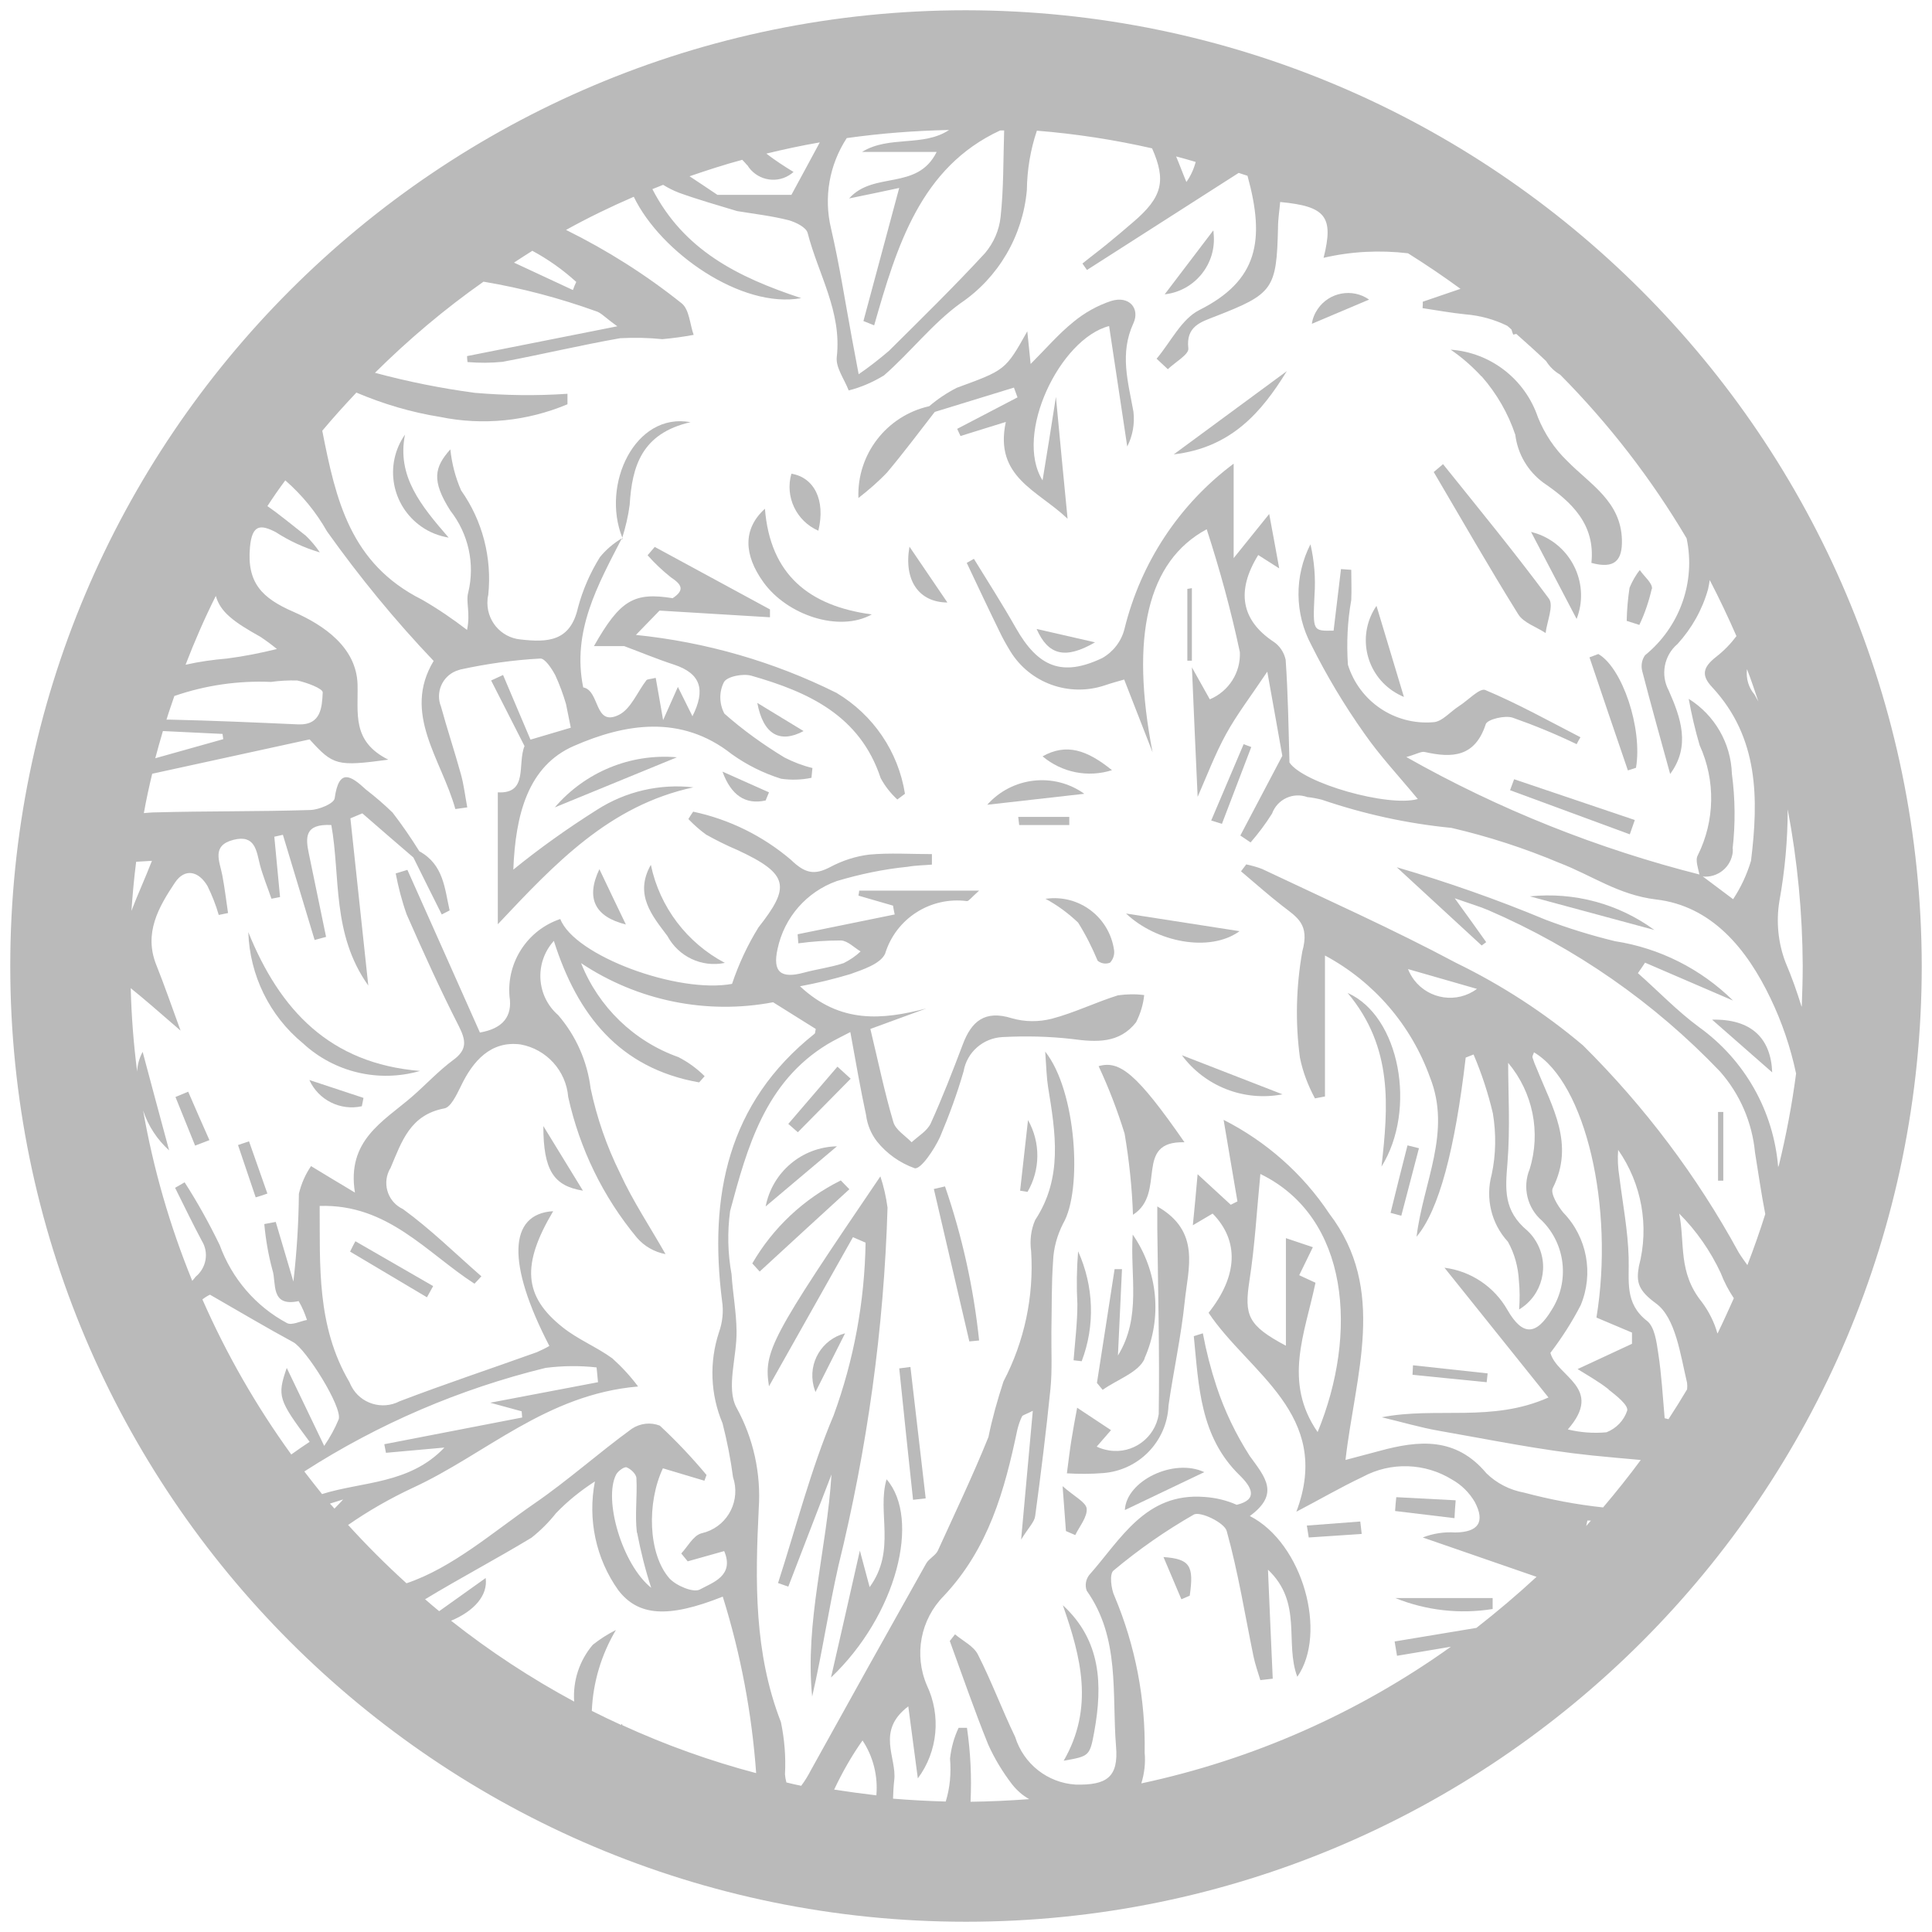 <?xml version="1.0" encoding="UTF-8"?>
<svg id="Layer_1" data-name="Layer 1" xmlns="http://www.w3.org/2000/svg" viewBox="0 0 81 81">
  <defs>
    <style>
      .cls-1 {
        fill: #bababa;
        stroke-width: 0px;
      }
    </style>
  </defs>
  <path id="Path_13830" data-name="Path 13830" class="cls-1" d="m40.5.43C18.37.43.43,18.37.43,40.5s17.94,40.07,40.07,40.07,40.07-17.94,40.07-40.07C80.54,18.38,62.62.46,40.5.43m35.03,41.77c-.19-.62-.41-1.24-.67-1.85-.31-.81-.4-1.7-.26-2.56.23-1.27.35-2.56.35-3.86.41,2.16.62,4.36.63,6.56,0,.57-.02,1.13-.04,1.7m-.99,6.74c-.19-2.35-1.4-4.49-3.32-5.87-.91-.67-1.71-1.51-2.56-2.26.1-.14.2-.29.3-.44l3.69,1.59c-1.35-1.33-3.08-2.2-4.95-2.49-.99-.24-1.96-.54-2.91-.9-2.04-.85-4.12-1.58-6.24-2.2l3.56,3.28.19-.14c-.37-.52-.74-1.04-1.32-1.84.68.24,1.06.35,1.41.5,3.66,1.58,6.96,3.88,9.71,6.76.84.95,1.35,2.14,1.47,3.4.14.85.26,1.72.43,2.58-.23.73-.48,1.44-.75,2.14-.13-.18-.26-.36-.37-.54-1.74-3.19-3.94-6.11-6.52-8.67-1.62-1.37-3.41-2.53-5.32-3.46-2.66-1.42-5.42-2.65-8.14-3.94-.21-.08-.43-.14-.66-.19l-.22.29c.57.48,1.13.98,1.72,1.44.63.49,1.17.77.85,1.92-.26,1.47-.3,2.97-.1,4.45.12.6.34,1.17.63,1.71l.42-.08v-5.91c2.05,1.1,3.61,2.91,4.4,5.1.92,2.31-.28,4.39-.56,6.69.94-1.11,1.61-3.66,2.06-7.51l.33-.13c.34.8.61,1.62.81,2.47.14.85.13,1.72-.05,2.56-.27.99-.02,2.06.68,2.82.28.5.43,1.06.46,1.63.04.4.04.81.01,1.21.98-.59,1.3-1.86.71-2.85-.1-.17-.22-.32-.36-.45-1.01-.84-.93-1.73-.84-2.83.12-1.48.03-2.97.03-4.21,1.04,1.24,1.38,2.92.9,4.46-.31.76-.1,1.63.52,2.16.99.99,1.16,2.54.41,3.73-.65,1.08-1.22,1.12-1.86.01-.55-.97-1.53-1.63-2.64-1.77l4.36,5.44c-2.37,1.06-4.71.38-6.99.83.81.19,1.61.43,2.42.57,2.12.37,4.25.81,6.39,1.03.68.07,1.37.13,2.05.19-.5.68-1.03,1.34-1.58,1.99-1.12-.12-2.22-.33-3.31-.62-.6-.11-1.15-.39-1.58-.81-1.28-1.53-2.83-1.39-4.48-.94-.42.11-.84.22-1.43.38.41-3.59,1.76-7.13-.68-10.33-1.11-1.67-2.64-3.02-4.43-3.93.21,1.27.4,2.34.58,3.42l-.28.14-1.39-1.28c-.07.79-.12,1.35-.2,2.14l.83-.49c1.11,1.13,1.07,2.6-.17,4.16,1.68,2.52,5.22,4.26,3.68,8.34.96-.5,1.85-1.02,2.78-1.46,1.18-.64,2.62-.59,3.76.12.39.22.71.54.94.93.45.85.14,1.27-.82,1.28-.46-.03-.93.04-1.36.21l4.77,1.65c-.81.75-1.65,1.46-2.52,2.14l-3.43.57.1.6,2.26-.38c-3.89,2.78-8.3,4.73-12.98,5.73.13-.42.18-.86.14-1.29.04-2.25-.39-4.48-1.26-6.55-.15-.31-.22-.94-.05-1.08,1.05-.88,2.18-1.67,3.37-2.35.27-.15,1.29.34,1.38.69.48,1.72.76,3.49,1.12,5.24.07.34.19.68.29,1.01l.52-.06c-.06-1.41-.13-2.83-.2-4.57,1.47,1.39.69,3.06,1.23,4.49,1.27-1.82.24-5.6-1.99-6.74,1.27-.93.64-1.63,0-2.51-.59-.92-1.06-1.9-1.4-2.93-.24-.73-.43-1.47-.57-2.22l-.38.12c.21,2.08.25,4.21,1.93,5.84.49.48.79,1.01-.13,1.23-.43-.19-.89-.3-1.36-.33-2.47-.19-3.5,1.78-4.83,3.28-.14.19-.18.43-.1.65,1.41,1.99,1.05,4.32,1.23,6.53.11,1.29-.39,1.63-1.69,1.6-1.18-.07-2.19-.87-2.54-2-.55-1.14-.99-2.33-1.56-3.45-.18-.36-.63-.57-.96-.85l-.22.28c.53,1.45,1.03,2.91,1.61,4.34.27.6.61,1.16,1.01,1.68.2.25.44.46.71.61-.81.06-1.63.1-2.46.11.05-1.04,0-2.07-.15-3.1h-.35c-.19.4-.31.83-.36,1.29.05.61,0,1.22-.18,1.8-.74-.02-1.48-.06-2.21-.12.01-.26.02-.52.05-.77.12-.95-.78-2.06.59-3.1.14,1.05.25,1.87.4,3.02.84-1.13.98-2.63.38-3.9-.55-1.28-.27-2.76.71-3.75,1.88-2,2.55-4.43,3.08-6.96.05-.2.11-.39.2-.57.03-.05.13-.07.45-.23-.16,1.77-.31,3.4-.49,5.4.32-.52.56-.74.59-.99.24-1.78.46-3.55.64-5.33.08-.8.03-1.62.04-2.43.02-.98,0-1.96.07-2.92.02-.55.17-1.09.42-1.58.82-1.4.56-5.57-.75-7.21.05.7.06,1.1.12,1.48.31,1.91.63,3.8-.54,5.58-.18.41-.23.86-.17,1.31.12,1.89-.28,3.78-1.16,5.46-.25.77-.47,1.54-.63,2.33-.65,1.61-1.4,3.18-2.12,4.76-.1.21-.37.33-.49.54-1.62,2.88-3.23,5.77-4.83,8.66-.12.23-.25.45-.41.66-.21-.04-.41-.09-.62-.14-.03-.11-.05-.22-.06-.34.04-.74-.02-1.47-.17-2.19-1.13-2.91-1.08-5.9-.93-8.95.1-1.47-.22-2.94-.93-4.23-.45-.83.02-2.13,0-3.22-.01-.8-.16-1.59-.21-2.38-.16-.87-.18-1.77-.06-2.65.72-2.68,1.47-5.4,4.08-6.99.3-.18.62-.33.96-.51.23,1.25.42,2.37.66,3.48.05.4.21.79.46,1.11.41.51.96.9,1.58,1.12.26.05.82-.79,1.06-1.31.38-.9.72-1.82.99-2.76.14-.8.82-1.39,1.63-1.43.97-.05,1.94-.03,2.91.08,1.03.14,1.99.19,2.69-.7.18-.36.3-.74.34-1.14-.37-.05-.74-.04-1.1.01-.93.29-1.82.73-2.77.98-.55.14-1.13.14-1.68-.02-1.13-.35-1.69.12-2.06,1.11-.42,1.11-.85,2.22-1.34,3.3-.15.32-.52.53-.8.79-.27-.28-.68-.52-.77-.86-.37-1.25-.63-2.52-.96-3.89.8-.29,1.57-.58,2.35-.86-1.85.48-3.61.65-5.3-.93.71-.13,1.41-.3,2.11-.51.53-.19,1.27-.43,1.46-.86.45-1.47,1.9-2.4,3.43-2.2.08,0,.17-.14.51-.44h-5.03c0,.07-.02.14-.03.21l1.45.42c.02.12.04.25.07.37l-4.07.83c.01.13.02.26.03.38.59-.08,1.18-.12,1.78-.12.29.01.56.3.83.46-.21.2-.45.36-.71.49-.54.18-1.12.25-1.67.4-.96.26-1.32-.02-1.1-1,.28-1.32,1.22-2.39,2.48-2.84.97-.29,1.97-.5,2.98-.6.33-.06.67-.06,1.01-.09v-.44c-.88,0-1.76-.06-2.63.02-.57.07-1.12.25-1.63.52-.68.36-1.07.26-1.66-.31-1.18-1-2.58-1.69-4.09-2.01-.07.1-.14.21-.2.31.23.24.48.46.74.65.43.24.87.46,1.32.65,2.18,1.01,2.21,1.55.88,3.24-.46.74-.83,1.54-1.11,2.37-2.27.42-6.61-1.18-7.2-2.72-1.37.46-2.25,1.8-2.13,3.24q.2,1.27-1.24,1.52c-1.01-2.27-2.02-4.54-3.04-6.82l-.49.15c.11.58.26,1.16.46,1.72.69,1.57,1.4,3.14,2.18,4.67.31.61.37,1-.24,1.44-.62.46-1.15,1.04-1.74,1.55-1.2,1.03-2.72,1.82-2.37,4-.46-.28-.65-.39-.85-.51-.33-.2-.66-.4-.99-.6-.24.35-.41.74-.51,1.16-.01,1.23-.09,2.46-.23,3.68-.25-.83-.49-1.67-.74-2.5-.16.03-.32.06-.48.09.06.65.17,1.29.34,1.92.18.53-.11,1.57,1.1,1.31.15.25.26.52.35.79-.28.05-.64.24-.84.13-1.31-.7-2.31-1.87-2.82-3.27-.44-.91-.93-1.79-1.47-2.63l-.4.23c.37.74.73,1.49,1.12,2.22.31.5.19,1.14-.26,1.51-.05.06-.09.12-.14.17-.94-2.3-1.63-4.69-2.06-7.14.21.64.59,1.22,1.09,1.67-.38-1.4-.72-2.67-1.11-4.13-.14.26-.22.54-.23.83-.15-1.16-.24-2.33-.27-3.5.5.4,1.17.98,2.09,1.78-.38-1.04-.68-1.91-1.02-2.76-.53-1.33.1-2.42.78-3.44.42-.63,1-.49,1.37.14.19.39.35.79.47,1.21l.39-.08c-.08-.53-.14-1.06-.24-1.58-.11-.59-.47-1.25.47-1.49.91-.23.96.46,1.11,1.06.13.48.32.94.48,1.41l.36-.07-.24-2.53.36-.08c.44,1.47.89,2.94,1.33,4.41l.48-.13c-.24-1.16-.48-2.32-.72-3.48-.14-.67-.2-1.27.94-1.21.39,2.16.01,4.57,1.55,6.73-.27-2.5-.51-4.75-.75-7.01l.5-.21c.71.62,1.43,1.24,2.14,1.85.4.8.79,1.6,1.19,2.39l.33-.17c-.21-.92-.25-1.92-1.27-2.48-.35-.56-.72-1.1-1.12-1.62-.35-.34-.72-.66-1.11-.96-.64-.59-1.14-.93-1.32.36-.03.22-.66.48-1.02.49-2.17.07-4.34.04-6.51.1-.16,0-.31.02-.47.03.1-.56.22-1.11.35-1.65l6.6-1.44c.99,1.09,1.14,1.14,3.3.85-1.54-.77-1.26-1.93-1.29-3.16-.05-1.55-1.41-2.48-2.69-3.04-1.31-.57-1.96-1.21-1.82-2.72.09-.96.46-.94,1.08-.62.57.37,1.2.66,1.85.85-.17-.25-.37-.49-.59-.7-.54-.42-1.06-.86-1.61-1.24.24-.37.49-.73.75-1.08.7.61,1.29,1.33,1.75,2.14,1.36,1.91,2.85,3.73,4.47,5.43-1.33,2.21.33,4.12.91,6.21l.5-.07c-.09-.47-.14-.94-.27-1.4-.26-.94-.57-1.87-.83-2.82-.24-.59.04-1.26.63-1.5.06-.02.12-.04.18-.06,1.1-.24,2.23-.4,3.35-.46.2-.01.48.42.63.7.18.39.33.8.45,1.21.06.3.12.59.2.99l-1.69.5-1.15-2.71-.5.23,1.4,2.75c-.31.75.17,2.01-1.12,1.94v5.53c2.41-2.56,4.68-4.98,8.2-5.74-1.41-.16-2.84.17-4.04.94-1.22.77-2.39,1.6-3.51,2.51.09-2.3.61-4.35,2.55-5.19,2.11-.92,4.47-1.34,6.61.35.63.45,1.33.8,2.07,1.03.42.06.85.05,1.27-.04.01-.14.03-.27.04-.41-.41-.1-.8-.25-1.17-.44-.89-.54-1.74-1.15-2.52-1.84-.22-.41-.23-.91-.02-1.32.13-.24.8-.37,1.15-.27,2.38.68,4.55,1.66,5.42,4.29.18.34.42.64.7.9l.32-.24c-.28-1.77-1.33-3.31-2.87-4.23-2.63-1.31-5.48-2.13-8.41-2.43l.99-1.02c1.54.09,3.09.19,4.63.28v-.33l-4.83-2.62-.3.35c.3.34.62.64.97.92.45.3.61.53.08.88-1.62-.26-2.2.07-3.3,2.01h1.27c.7.26,1.39.55,2.1.78,1.11.37,1.32,1.05.76,2.16-.22-.45-.4-.8-.61-1.23l-.62,1.39c-.14-.79-.22-1.28-.31-1.77-.24.06-.35.05-.39.1-.38.49-.65,1.2-1.15,1.45-1.05.52-.79-1.02-1.5-1.15-.48-2.35.61-4.29,1.62-6.25-.35.21-.66.47-.92.79-.41.66-.72,1.37-.92,2.12-.32,1.42-1.27,1.46-2.41,1.33-.84-.08-1.46-.83-1.38-1.68,0-.07.02-.13.03-.19.16-1.55-.24-3.11-1.14-4.38-.24-.55-.39-1.13-.45-1.72-.67.75-.8,1.31,0,2.57.76.97,1.04,2.23.75,3.43-.11.39.1.86-.05,1.57-.6-.46-1.23-.89-1.89-1.27-3.01-1.51-3.61-4.18-4.18-7.08.46-.55.94-1.08,1.43-1.6,1.13.48,2.31.83,3.51,1.02,1.79.37,3.65.18,5.34-.53v-.44c-1.3.09-2.6.07-3.89-.04-1.41-.19-2.81-.47-4.18-.84,1.41-1.4,2.93-2.68,4.55-3.82,1.61.27,3.19.69,4.72,1.24.21.06.37.26.89.63l-6.3,1.25c0,.09.01.17.02.25.49.04.98.04,1.47-.01,1.65-.31,3.28-.7,4.93-.99.59-.03,1.18-.02,1.77.04.44-.04.88-.1,1.31-.18-.16-.45-.18-1.06-.5-1.32-1.5-1.2-3.13-2.23-4.85-3.08.92-.51,1.87-.97,2.84-1.39,1.12,2.33,4.52,4.71,7.02,4.25-2.7-.89-4.93-2.03-6.24-4.57.15-.06.3-.12.45-.18.21.13.43.24.66.33.8.29,1.62.52,2.44.77.72.12,1.44.2,2.15.38.3.08.75.3.81.54.44,1.72,1.44,3.3,1.22,5.2-.05.44.32.93.5,1.4.52-.13,1.02-.35,1.48-.63,1.11-.97,2.03-2.17,3.2-3.02,1.6-1.08,2.62-2.83,2.79-4.75.01-.85.15-1.69.42-2.49,1.63.13,3.24.38,4.83.74.6,1.36.43,2.05-.79,3.09-.37.32-.75.64-1.13.95-.33.27-.67.52-1,.79l.19.27,6.36-4.07c.12.04.24.08.37.12.75,2.72.43,4.4-2.02,5.63-.75.38-1.2,1.34-1.79,2.04l.47.44c.3-.29.89-.62.86-.87-.11-.93.53-1.11,1.12-1.34,2.44-.95,2.58-1.14,2.64-3.74,0-.35.06-.7.09-1.06,1.9.18,2.26.6,1.82,2.34,1.16-.27,2.36-.33,3.54-.19.75.47,1.49.97,2.2,1.49l-1.58.54c0,.09,0,.18-.01.27.6.09,1.2.2,1.8.26.61.05,1.2.21,1.75.48.06.05.12.1.18.16.02.07.04.14.07.21l.13-.03c.42.37.84.75,1.25,1.14.15.24.35.43.59.57,2.04,2.06,3.82,4.36,5.3,6.86.39,1.83-.29,3.72-1.74,4.9-.14.19-.18.44-.12.67.37,1.43.77,2.85,1.17,4.31.87-1.17.44-2.37-.06-3.5-.35-.65-.2-1.47.37-1.95.6-.66,1.04-1.44,1.28-2.3.03-.13.05-.26.07-.38.4.77.77,1.55,1.12,2.35-.24.32-.52.61-.84.86-.58.45-.64.79-.18,1.28,1.96,2.11,1.95,4.68,1.63,7.28-.17.57-.42,1.11-.75,1.61l-1.36-1.02v-.03h-.03l.04.03c-4.32-1.09-8.48-2.75-12.35-4.94.43-.12.63-.25.78-.21,1.15.26,2.1.21,2.55-1.17.07-.2.8-.38,1.13-.27.91.32,1.81.69,2.68,1.11.05-.1.1-.19.16-.29-1.32-.68-2.63-1.41-3.99-1.98-.23-.1-.73.44-1.11.68-.36.23-.71.66-1.08.67-1.61.13-3.09-.87-3.57-2.41-.06-.91-.02-1.82.14-2.71.02-.42,0-.85,0-1.27l-.43-.03c-.1.86-.21,1.72-.31,2.58-.88.02-.87.02-.8-1.5.05-.71-.01-1.42-.17-2.12-.68,1.33-.67,2.91.04,4.23.64,1.28,1.38,2.52,2.21,3.69.65.94,1.44,1.78,2.25,2.76-1.24.35-4.8-.66-5.38-1.53-.04-1.44-.06-2.88-.16-4.31-.07-.32-.26-.6-.53-.77-1.32-.89-1.56-2.1-.62-3.62l.88.56c-.15-.84-.26-1.41-.42-2.28l-1.49,1.85v-3.96c-2.29,1.71-3.9,4.16-4.58,6.94-.13.51-.47.95-.93,1.21-1.68.8-2.69.38-3.62-1.26-.56-.99-1.17-1.94-1.76-2.9l-.3.17c.45.95.9,1.91,1.36,2.85.14.3.3.58.47.86.82,1.33,2.45,1.92,3.94,1.43.29-.1.59-.18.83-.25l1.19,3.05c-.94-4.85-.22-8.01,2.27-9.35.55,1.69,1.02,3.41,1.39,5.15.04.86-.47,1.65-1.26,1.98l-.75-1.34c.08,1.92.16,3.66.24,5.43.39-.89.73-1.79,1.19-2.63.45-.82,1.02-1.56,1.73-2.62.26,1.46.45,2.5.63,3.53l-1.76,3.34c.14.1.29.19.43.29.33-.38.63-.78.9-1.21.22-.6.88-.91,1.48-.69,0,0,0,0,.01,0,.2.02.4.06.6.11,1.76.6,3.58,1,5.43,1.18,1.55.36,3.06.85,4.53,1.47,1.34.51,2.47,1.34,4.04,1.53,2.35.27,3.82,2.08,4.81,4.15.48,1,.84,2.06,1.07,3.15-.17,1.29-.41,2.57-.72,3.84m-2.58,7.05c-.13-.47-.36-.92-.65-1.31-1.01-1.25-.7-2.46-.95-3.71.72.72,1.31,1.57,1.74,2.49.14.37.33.73.55,1.06-.22.49-.44.98-.68,1.47m-2.06,3.6l-.16-.04c-.08-.91-.13-1.82-.27-2.73-.07-.47-.15-1.1-.47-1.35-.95-.74-.74-1.68-.77-2.66-.03-1.13-.25-2.26-.39-3.39-.06-.37-.08-.75-.05-1.12.99,1.42,1.31,3.2.87,4.88-.12.67-.03,1.01.72,1.56.82.6,1.02,2.15,1.3,3.33.01.09.01.18,0,.27-.25.42-.51.84-.78,1.25m-2.51-1.24c.32.25.83.65.78.88-.14.42-.46.75-.87.91-.54.05-1.09.01-1.62-.12,1.53-1.75-.46-2.2-.73-3.21.48-.63.91-1.3,1.27-2,.55-1.32.27-2.85-.73-3.88-.24-.29-.55-.81-.44-1.03.93-1.85-.03-3.4-.67-5-.07-.15-.13-.31-.18-.47-.02-.06.04-.14.06-.22,2.16,1.27,3.38,6.49,2.62,11.12l1.49.63v.47l-2.28,1.06c.38.24.87.51,1.3.85m-5.52-16.79c-.83.62-2.01.45-2.64-.38-.1-.14-.19-.29-.25-.45l2.89.83m4.77,22.3c-.06.07-.13.15-.19.22l.05-.23h.14m-12.22-10.29l.57-1.17c-.36-.12-.65-.22-1.13-.38v4.51c-1.6-.85-1.75-1.27-1.53-2.72.23-1.47.31-2.97.46-4.48,3.74,1.82,4.1,6.69,2.4,10.82-1.46-2.11-.53-4.14-.09-6.26l-.67-.31m-17.75,21.8c-.59-.07-1.18-.15-1.76-.24.34-.72.73-1.41,1.19-2.06.45.68.65,1.49.58,2.3m-10.69-2.99s0,.03-.01.04c-.42-.19-.83-.39-1.23-.59.05-1.2.4-2.36,1.01-3.39-.34.17-.67.38-.97.62-.56.66-.84,1.51-.78,2.38-1.82-.98-3.54-2.11-5.16-3.39.96-.4,1.55-1.06,1.45-1.79l-1.95,1.39c-.2-.16-.39-.33-.59-.5,1.47-.89,2.99-1.69,4.46-2.58.38-.3.73-.65,1.03-1.03.49-.51,1.04-.95,1.63-1.33-.31,1.59.04,3.24.98,4.56.83,1.08,2.07,1.19,4.38.27.75,2.4,1.22,4.89,1.4,7.4-1.93-.51-3.8-1.18-5.61-2.01,0-.02-.01-.04-.02-.05m-11.47-8.35c.85-.59,1.76-1.11,2.7-1.55,3.05-1.4,5.59-3.92,9.45-4.25-.32-.43-.68-.82-1.08-1.18-.66-.48-1.44-.79-2.08-1.3-1.65-1.31-1.73-2.63-.4-4.87-1.88.11-1.95,2.2-.16,5.65-.17.1-.34.18-.52.26-1.92.69-3.85,1.33-5.76,2.06-.73.38-1.64.1-2.02-.63-.03-.05-.05-.11-.08-.17-1.39-2.36-1.23-4.92-1.25-7.39,2.85-.09,4.48,1.96,6.49,3.26.1-.1.19-.2.29-.31-1.09-.95-2.12-1.97-3.29-2.82-.6-.28-.86-.99-.59-1.59.02-.04.04-.09.07-.13.47-1.11.82-2.23,2.26-2.5.27-.05.51-.57.68-.91.51-1.08,1.27-1.94,2.52-1.77,1.08.2,1.9,1.1,1.99,2.2.48,2.17,1.46,4.19,2.88,5.9.31.36.73.6,1.2.69-.64-1.13-1.37-2.22-1.91-3.4-.56-1.13-.97-2.32-1.23-3.55-.14-1.13-.61-2.2-1.36-3.07-.91-.79-1-2.17-.21-3.08,0-.01.02-.02.03-.03.98,3.09,2.74,5.34,6.09,5.93l.23-.26c-.32-.32-.69-.59-1.1-.8-1.86-.66-3.35-2.1-4.08-3.94,2.37,1.58,5.26,2.17,8.05,1.64l1.79,1.12c-.03.12-.02.18-.05.2-3.66,2.91-4.43,6.82-3.88,11.2.07.44.02.9-.13,1.32-.41,1.25-.36,2.6.15,3.81.19.74.34,1.5.44,2.26.32.95-.18,1.98-1.13,2.3-.07.02-.14.04-.21.06-.33.1-.56.55-.83.84l.27.33,1.53-.43c.44,1.04-.49,1.32-1.02,1.61-.27.15-1-.16-1.28-.47-.89-1.02-.95-3.16-.27-4.61l1.74.52c.03-.08.06-.16.09-.24-.61-.73-1.26-1.42-1.96-2.07-.39-.15-.82-.1-1.17.13-1.39,1.01-2.67,2.16-4.08,3.13-1.74,1.2-3.44,2.7-5.37,3.35-.86-.78-1.68-1.6-2.46-2.46m-6.11-9.43c.1-.08.21-.15.33-.21,1.29.74,2.38,1.39,3.49,1.99.54.29,2.06,2.71,1.91,3.23-.16.39-.37.77-.61,1.12l-1.57-3.27c-.41,1.19-.35,1.34.96,3.1-.26.17-.52.35-.77.53-1.47-2.03-2.72-4.21-3.73-6.51m4.28,7.22c3.11-2,6.52-3.46,10.11-4.34.71-.09,1.42-.1,2.14-.02l.06.62-4.52.86,1.32.36.02.26-5.78,1.12c.02.12.05.24.07.36l2.45-.22c-1.46,1.54-3.45,1.42-5.13,1.95-.25-.31-.49-.62-.73-.93m1.61,1.16c-.11.13-.24.25-.36.38-.06-.07-.12-.14-.19-.21l.54-.17m12.34,1.39c.15.78.34,1.55.59,2.31-1.22-.98-2.01-3.7-1.47-4.75.08-.15.35-.34.44-.3.18.07.41.29.41.46.04.76-.07,1.53.02,2.28M5.71,36.13c.22-.01.44-.03.66-.04-.3.77-.61,1.44-.86,2.1.05-.69.11-1.38.2-2.07m3.34-11.13c.19.67.74,1.08,1.87,1.71.24.16.47.33.69.51-.69.17-1.39.31-2.1.4-.58.05-1.16.13-1.73.26.38-.99.8-1.95,1.27-2.89m2.31,3.61c.36-.05.73-.07,1.1-.06.39.08,1.08.34,1.07.5-.03.61-.06,1.38-1.03,1.34-1.8-.08-3.6-.16-5.4-.2h-.12c.1-.33.22-.66.33-.99,1.3-.45,2.68-.65,4.05-.59m-4.52,2.06l2.49.12c.01.07.02.15.03.22l-2.85.8c.1-.38.21-.76.32-1.14m15.48-20.14c.67.36,1.29.8,1.85,1.31-.05.11-.1.22-.14.34l-2.47-1.15c.25-.16.5-.33.76-.49m9.02-3.6c.36.6,1.15.8,1.75.43.07-.04.13-.09.19-.14-.39-.24-.78-.49-1.14-.77.74-.18,1.48-.34,2.24-.47-.39.72-.78,1.45-1.19,2.2h-3.1c-.39-.26-.77-.52-1.17-.78.73-.25,1.46-.49,2.21-.69.07.07.13.14.2.22m8.47-1.47c-1.08.72-2.52.22-3.65.92h3.13c-.81,1.64-2.64.79-3.67,1.95.82-.17,1.46-.3,2.1-.44-.52,1.94-1.01,3.76-1.5,5.58l.45.18c.95-3.32,1.94-6.62,5.28-8.17h.17c-.04,1.27-.02,2.46-.15,3.63-.06.56-.29,1.08-.65,1.51-1.3,1.41-2.67,2.75-4.03,4.1-.41.35-.83.68-1.27.98-.12-.66-.2-1.05-.27-1.44-.29-1.56-.53-3.13-.89-4.68-.31-1.3-.07-2.66.66-3.78,1.42-.2,2.85-.31,4.28-.34m9.53,1.11c.28.07.55.15.82.23-.08.3-.21.59-.39.84-.16-.38-.29-.74-.43-1.07m23.94,21.51c.17.44.32.89.47,1.34-.06-.1-.1-.19-.16-.29-.25-.29-.36-.67-.32-1.05"/>
  <path id="Path_13831" data-name="Path 13831" class="cls-1" d="m26.09,22.59l-.03.05.05-.04h-.02Z"/>
  <path id="Path_13832" data-name="Path 13832" class="cls-1" d="m37.21,50.63c-.06-.45-.16-.89-.3-1.31-4.61,6.78-4.9,7.34-4.67,8.8,1.15-2.04,2.34-4.15,3.52-6.25l.53.23c-.04,2.47-.49,4.92-1.34,7.24-.96,2.27-1.57,4.68-2.33,7.03l.43.15c.6-1.57,1.21-3.13,1.81-4.7-.19,3.13-1.12,6.17-.81,9.31.42-1.82.69-3.67,1.1-5.48,1.21-4.92,1.91-9.95,2.06-15.01"/>
  <path id="Path_13833" data-name="Path 13833" class="cls-1" d="m44.76,21.76c-.17-1.75-.32-3.29-.49-5.12-.2,1.28-.36,2.29-.56,3.5-1.21-1.93.73-5.94,2.79-6.47.25,1.68.51,3.36.76,5.05.23-.45.32-.96.26-1.46-.22-1.24-.59-2.43,0-3.71.28-.61-.17-1.17-.94-.93-.57.19-1.11.49-1.58.88-.62.5-1.14,1.11-1.79,1.76-.05-.51-.09-.89-.14-1.37-.92,1.64-.92,1.62-2.96,2.37-.41.21-.8.47-1.15.77-1.79.4-3.04,2.02-2.97,3.85.42-.33.83-.68,1.2-1.07.69-.82,1.34-1.69,2-2.54l3.32-1.02.15.41-2.53,1.32c.05.1.09.2.14.3.59-.18,1.18-.37,1.9-.59-.5,2.32,1.35,2.87,2.59,4.06"/>
  <path id="Path_13834" data-name="Path 13834" class="cls-1" d="m62.12,15.78c.63.72,1.11,1.55,1.41,2.45.1.81.53,1.53,1.18,2.01,1.19.81,2.18,1.75,2.01,3.36.99.27,1.3-.12,1.28-.96-.04-1.62-1.33-2.33-2.29-3.31-.54-.52-.95-1.14-1.23-1.83-.54-1.6-1.98-2.72-3.66-2.84.47.32.9.7,1.29,1.12"/>
  <path id="Path_13835" data-name="Path 13835" class="cls-1" d="m48.99,58.93c.21-1.46.53-2.9.68-4.36.14-1.39.69-2.94-1.15-3.99v.9c.03,2.6.1,5.21.06,7.81-.15.99-1.08,1.68-2.08,1.52-.18-.03-.36-.08-.52-.16l.6-.69-1.42-.94c-.09.48-.17.91-.24,1.35s-.12.86-.19,1.4c.5.03,1.01.03,1.51-.01,1.5-.11,2.68-1.32,2.75-2.82"/>
  <path id="Path_13836" data-name="Path 13836" class="cls-1" d="m64.8,26.54c.06-.49.35-1.15.14-1.44-1.42-1.92-2.94-3.77-4.44-5.64l-.39.33c1.17,1.99,2.32,4,3.54,5.96.22.36.76.53,1.15.79"/>
  <path id="Path_13837" data-name="Path 13837" class="cls-1" d="m36.46,66.54c-.17-.64-.25-.93-.41-1.53-.46,2.03-.83,3.68-1.21,5.32,2.76-2.62,3.77-6.65,2.33-8.31-.41,1.39.42,2.97-.71,4.52"/>
  <path id="Path_13838" data-name="Path 13838" class="cls-1" d="m47.5,50.93c1.43-.91,0-3.1,2.16-3.04-1.99-2.87-2.72-3.45-3.6-3.19.43.92.79,1.86,1.09,2.83.19,1.12.31,2.25.35,3.39"/>
  <path id="Path_13839" data-name="Path 13839" class="cls-1" d="m72.64,35.59c.12-1.05.11-2.1-.03-3.15-.04-1.28-.72-2.46-1.81-3.14.12.66.27,1.31.46,1.95.67,1.47.64,3.17-.08,4.61-.12.21.03.57.08.87.63.13,1.24-.27,1.37-.9.02-.08.02-.17.02-.25"/>
  <path id="Path_13840" data-name="Path 13840" class="cls-1" d="m47.98,56.96c.76-1.7.57-3.67-.49-5.2-.12,1.71.38,3.45-.62,5.07.06-1.21.11-2.41.17-3.62h-.31c-.25,1.6-.49,3.19-.74,4.77.08.1.16.19.24.29.6-.43,1.51-.73,1.76-1.31"/>
  <path id="Path_13841" data-name="Path 13841" class="cls-1" d="m10.41,39.08c.06,1.81.89,3.51,2.29,4.66,1.32,1.22,3.18,1.66,4.91,1.16-3.79-.31-5.88-2.56-7.2-5.82"/>
  <path id="Path_13842" data-name="Path 13842" class="cls-1" d="m32.07,21.33c-.94.85-.88,1.94-.07,3.07,1,1.4,3.19,2.12,4.55,1.36-2.62-.35-4.26-1.66-4.48-4.43"/>
  <path id="Path_13843" data-name="Path 13843" class="cls-1" d="m44.59,73.82c1.08-.19,1.1-.19,1.29-1.23.35-1.95.29-3.81-1.32-5.29.76,2.17,1.32,4.3.03,6.53"/>
  <path id="Path_13844" data-name="Path 13844" class="cls-1" d="m67.01,27.42l-.37.14c.53,1.58,1.07,3.16,1.61,4.74l.34-.11c.28-1.65-.57-4.19-1.58-4.77"/>
  <path id="Path_13845" data-name="Path 13845" class="cls-1" d="m57.92,48.91c1.49-2.39.77-6.31-1.42-7.28,1.92,2.29,1.7,4.78,1.42,7.28"/>
  <path id="Path_13846" data-name="Path 13846" class="cls-1" d="m27.28,36.27c-.7,1.25.08,2.14.7,2.97.47.87,1.44,1.33,2.41,1.13-1.59-.84-2.73-2.34-3.1-4.1"/>
  <path id="Path_13847" data-name="Path 13847" class="cls-1" d="m35.25,49.49c-1.55.77-2.84,1.98-3.71,3.48l.31.34c1.25-1.15,2.5-2.3,3.76-3.45l-.36-.37Z"/>
  <path id="Path_13848" data-name="Path 13848" class="cls-1" d="m39.15,49.84l1.49,6.4c.14-.01.28-.03.41-.04-.23-2.2-.71-4.37-1.43-6.46l-.47.11"/>
  <path id="Path_13849" data-name="Path 13849" class="cls-1" d="m53.95,15.56l-4.74,3.49c2.4-.28,3.68-1.76,4.74-3.49"/>
  <path id="Path_13850" data-name="Path 13850" class="cls-1" d="m16.98,18.22c-.88,1.26-.57,2.98.69,3.86.34.24.73.39,1.14.46-1.16-1.34-2.18-2.57-1.83-4.32"/>
  <path id="Path_13851" data-name="Path 13851" class="cls-1" d="m64.19,22.3c.69,1.32,1.3,2.48,1.91,3.65.55-1.41-.16-2.99-1.56-3.54-.11-.04-.23-.08-.35-.11"/>
  <path id="Path_13852" data-name="Path 13852" class="cls-1" d="m63.31,33.13l5.02,1.85.21-.6-5.06-1.71-.17.46Z"/>
  <path id="Path_13853" data-name="Path 13853" class="cls-1" d="m37.7,57.36c.19,1.84.38,3.68.58,5.52l.53-.06c-.21-1.84-.43-3.68-.64-5.51l-.46.06"/>
  <path id="Path_13854" data-name="Path 13854" class="cls-1" d="m43.83,37.68c.5.27.96.61,1.37,1,.32.51.59,1.05.82,1.6.15.12.34.15.52.08.13-.14.19-.33.17-.51-.19-1.39-1.46-2.36-2.85-2.17,0,0-.02,0-.03,0"/>
  <path id="Path_13855" data-name="Path 13855" class="cls-1" d="m51.97,39.04l-4.76-.74c1.27,1.2,3.5,1.65,4.76.74"/>
  <path id="Path_13856" data-name="Path 13856" class="cls-1" d="m58.86,29.22l-1.15-3.82c-.8,1.17-.5,2.76.67,3.56.15.1.31.19.48.26"/>
  <path id="Path_13857" data-name="Path 13857" class="cls-1" d="m26.08,22.58s.02.01.03.02c0-.02-.01-.04-.02-.06v.04"/>
  <path id="Path_13858" data-name="Path 13858" class="cls-1" d="m28.95,17.7c-2.33-.43-3.75,2.62-2.86,4.84.14-.45.25-.91.31-1.38.1-1.61.5-2.99,2.55-3.46"/>
  <path id="Path_13859" data-name="Path 13859" class="cls-1" d="m41.39,33.74l4.07-.46c-1.27-.91-3.03-.71-4.07.46"/>
  <path id="Path_13860" data-name="Path 13860" class="cls-1" d="m23.26,33.85l5.12-2.1c-1.95-.17-3.85.62-5.12,2.1"/>
  <path id="Path_13861" data-name="Path 13861" class="cls-1" d="m45.2,52.47c-.06.74-.07,1.48-.03,2.21,0,.78-.1,1.57-.16,2.35.11.01.23.03.34.04.57-1.49.51-3.15-.15-4.61"/>
  <path id="Path_13862" data-name="Path 13862" class="cls-1" d="m47.16,63.31l3.33-1.59c-1.28-.6-3.27.36-3.33,1.59"/>
  <path id="Path_13863" data-name="Path 13863" class="cls-1" d="m71.78,42.75l2.52,2.21c-.05-1.41-.86-2.25-2.52-2.21"/>
  <path id="Path_13864" data-name="Path 13864" class="cls-1" d="m53.77,45.88l-4.22-1.64c.97,1.31,2.61,1.95,4.22,1.64"/>
  <path id="Path_13865" data-name="Path 13865" class="cls-1" d="m64.14,37.58l5.22,1.41c-1.5-1.1-3.36-1.6-5.22-1.41"/>
  <path id="Path_13866" data-name="Path 13866" class="cls-1" d="m32.1,50.58l2.99-2.52c-1.47.03-2.71,1.08-2.99,2.52"/>
  <path id="Path_13867" data-name="Path 13867" class="cls-1" d="m34.31,22.25c.31-1.29-.18-2.23-1.13-2.39-.28.97.21,1.99,1.13,2.39"/>
  <path id="Path_13868" data-name="Path 13868" class="cls-1" d="m35.67,45.23l-.56-.51-2.06,2.4.4.35,2.22-2.25"/>
  <path id="Path_13869" data-name="Path 13869" class="cls-1" d="m62.58,67.46c0-.15,0-.31,0-.46h-4.08c1.29.52,2.7.68,4.07.46"/>
  <path id="Path_13870" data-name="Path 13870" class="cls-1" d="m46.62,32.29c-1.05-.85-1.91-1.14-2.91-.58.81.68,1.9.9,2.91.58"/>
  <path id="Path_13871" data-name="Path 13871" class="cls-1" d="m50.86,9.67l-2.03,2.67c1.27-.14,2.19-1.29,2.05-2.56,0-.04,0-.07-.01-.11"/>
  <path id="Path_13872" data-name="Path 13872" class="cls-1" d="m39.72,25.26l-1.59-2.34c-.25,1.43.41,2.33,1.58,2.34"/>
  <path id="Path_13873" data-name="Path 13873" class="cls-1" d="m69.26,24.69c.03-.24-.33-.52-.51-.79-.18.22-.32.48-.43.74-.07.46-.11.92-.12,1.39l.53.17c.23-.48.4-.99.52-1.51"/>
  <path id="Path_13874" data-name="Path 13874" class="cls-1" d="m42.77,49.92l.31.05c.54-.93.55-2.07.02-3.01-.11.98-.22,1.97-.33,2.95"/>
  <path id="Path_13875" data-name="Path 13875" class="cls-1" d="m61.02,62.9l-2.48-.13c-.02.19-.04.39-.05.58.83.1,1.66.2,2.49.3.01-.25.03-.5.05-.74"/>
  <path id="Path_13876" data-name="Path 13876" class="cls-1" d="m58.75,50.97l.74-2.83-.48-.12c-.24.94-.48,1.89-.71,2.83l.45.12"/>
  <path id="Path_13877" data-name="Path 13877" class="cls-1" d="m54.99,13.58l2.41-1.02c-.7-.49-1.67-.31-2.15.39-.13.19-.22.4-.25.63"/>
  <path id="Path_13878" data-name="Path 13878" class="cls-1" d="m26.24,38.76c-.34-.71-.7-1.45-1.11-2.32-.59,1.24-.17,2,1.11,2.32"/>
  <path id="Path_13879" data-name="Path 13879" class="cls-1" d="m34.19,58.36c.45-.89.84-1.67,1.24-2.46-.97.25-1.56,1.23-1.32,2.21.02.08.05.17.08.25"/>
  <path id="Path_13880" data-name="Path 13880" class="cls-1" d="m7.36,46l.82,2.03.6-.23c-.3-.68-.6-1.35-.89-2.03l-.53.22"/>
  <path id="Path_13881" data-name="Path 13881" class="cls-1" d="m72.25,46.62h-.22v2.88h.22v-2.88Z"/>
  <path id="Path_13882" data-name="Path 13882" class="cls-1" d="m15.17,46.38c.02-.12.05-.23.07-.35l-2.27-.75c.38.84,1.3,1.3,2.2,1.1"/>
  <path id="Path_13883" data-name="Path 13883" class="cls-1" d="m49.97,24.66l-.19.03v3.01h.19v-3.04Z"/>
  <path id="Path_13884" data-name="Path 13884" class="cls-1" d="m48.78,65.28l.75,1.77.35-.15c.18-1.25.02-1.54-1.1-1.62"/>
  <path id="Path_13885" data-name="Path 13885" class="cls-1" d="m33.69,30.65c-.6-.37-1.21-.73-1.94-1.18.25,1.33.95,1.71,1.94,1.18"/>
  <path id="Path_13886" data-name="Path 13886" class="cls-1" d="m44.55,62.31c.07.89.1,1.38.14,1.88l.39.17c.18-.37.51-.76.48-1.11-.03-.27-.51-.5-1.02-.95"/>
  <path id="Path_13887" data-name="Path 13887" class="cls-1" d="m52.46,31.32l-.32-.12-1.36,3.2.45.14,1.23-3.22Z"/>
  <path id="Path_13888" data-name="Path 13888" class="cls-1" d="m57.09,64.31c-.02-.17-.04-.35-.06-.52l-2.24.17c.03.17.05.33.08.5l2.22-.15Z"/>
  <path id="Path_13889" data-name="Path 13889" class="cls-1" d="m59.22,57.64c1.04.1,2.07.21,3.11.31.01-.12.03-.25.04-.37l-3.13-.34-.02.4Z"/>
  <path id="Path_13890" data-name="Path 13890" class="cls-1" d="m9.98,48.01l.74,2.19c.16-.05.33-.1.49-.16-.26-.73-.51-1.46-.77-2.19l-.47.16"/>
  <path id="Path_13891" data-name="Path 13891" class="cls-1" d="m45.91,26.93l-2.45-.56c.49,1.11,1.21,1.28,2.45.56"/>
  <path id="Path_13892" data-name="Path 13892" class="cls-1" d="m44.82,34.25h-2.13l.04.34h2.1v-.34"/>
  <path id="Path_13893" data-name="Path 13893" class="cls-1" d="m32.1,33.56l.14-.34-1.95-.87c.36.99.96,1.4,1.81,1.21"/>
  <path id="Path_13894" data-name="Path 13894" class="cls-1" d="m14.67,52.47l3.23,1.92.26-.47-3.26-1.88c-.08.14-.15.29-.22.43"/>
  <path id="Path_13895" data-name="Path 13895" class="cls-1" d="m24.44,49.92l-1.66-2.71c0,1.87.44,2.51,1.66,2.71"/>
</svg>